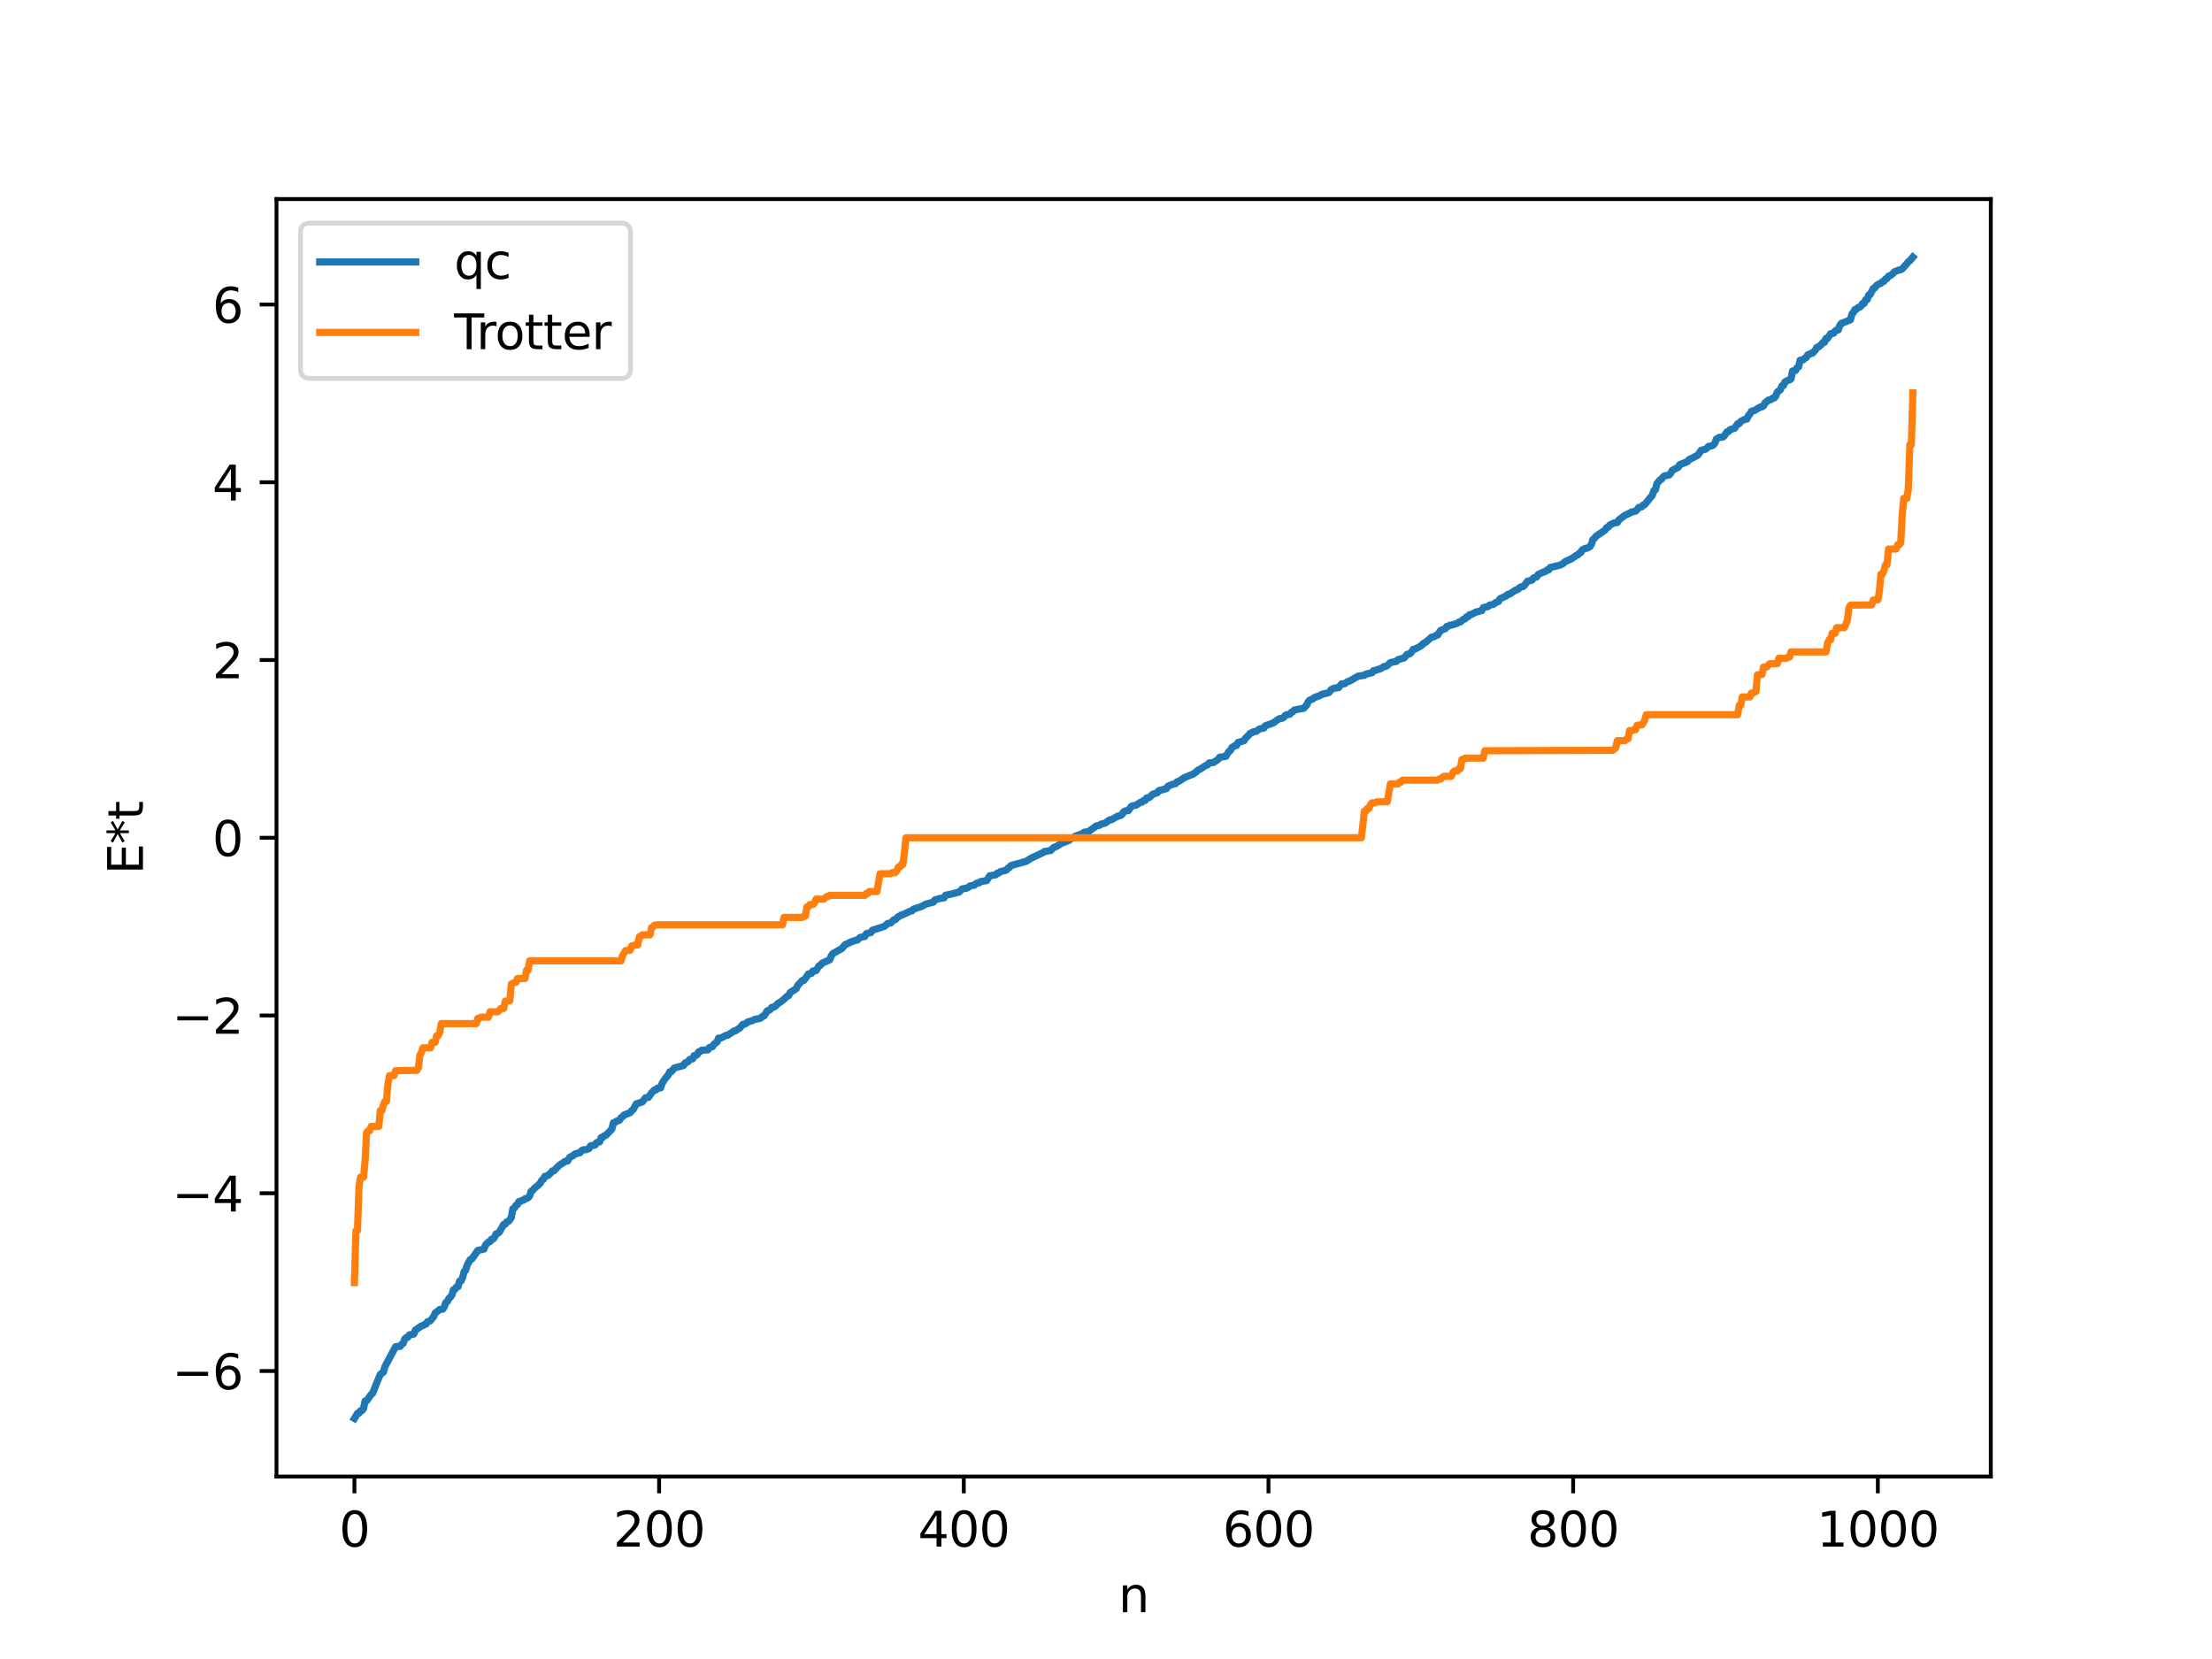 <?xml version="1.0" encoding="utf-8" standalone="no"?>
<!DOCTYPE svg PUBLIC "-//W3C//DTD SVG 1.1//EN"
  "http://www.w3.org/Graphics/SVG/1.1/DTD/svg11.dtd">
<svg xmlns:xlink="http://www.w3.org/1999/xlink" width="460.8pt" height="345.6pt" viewBox="0 0 460.8 345.6" xmlns="http://www.w3.org/2000/svg" version="1.1">
 <defs>
  <style type="text/css">*{stroke-linejoin: round; stroke-linecap: butt}</style>
 </defs>
 <g id="figure_1">
  <g id="patch_1">
   <path d="M 0 345.6 
L 460.8 345.6 
L 460.8 0 
L 0 0 
z
" style="fill: #ffffff"/>
  </g>
  <g id="axes_1">
   <g id="patch_2">
    <path d="M 57.6 307.584 
L 414.72 307.584 
L 414.72 41.472 
L 57.6 41.472 
z
" style="fill: #ffffff"/>
   </g>
   <g id="matplotlib.axis_1">
    <g id="xtick_1">
     <g id="line2d_1">
      <defs>
       <path id="m4f5f20dc8d" d="M 0 0 
L 0 3.5 
" style="stroke: #000000; stroke-width: 0.8"/>
      </defs>
      <g>
       <use xlink:href="#m4f5f20dc8d" x="73.833" y="307.584" style="stroke: #000000; stroke-width: 0.8"/>
      </g>
     </g>
     <g id="text_1">
      <!-- 0 -->
      <g transform="translate(70.651 322.182) scale(0.1 -0.1)">
       <defs>
        <path id="DejaVuSans-30" d="M 2034 4250 
Q 1547 4250 1301 3770 
Q 1056 3291 1056 2328 
Q 1056 1369 1301 889 
Q 1547 409 2034 409 
Q 2525 409 2770 889 
Q 3016 1369 3016 2328 
Q 3016 3291 2770 3770 
Q 2525 4250 2034 4250 
z
M 2034 4750 
Q 2819 4750 3233 4129 
Q 3647 3509 3647 2328 
Q 3647 1150 3233 529 
Q 2819 -91 2034 -91 
Q 1250 -91 836 529 
Q 422 1150 422 2328 
Q 422 3509 836 4129 
Q 1250 4750 2034 4750 
z
" transform="scale(0.016)"/>
       </defs>
       <use xlink:href="#DejaVuSans-30"/>
      </g>
     </g>
    </g>
    <g id="xtick_2">
     <g id="line2d_2">
      <g>
       <use xlink:href="#m4f5f20dc8d" x="137.304" y="307.584" style="stroke: #000000; stroke-width: 0.8"/>
      </g>
     </g>
     <g id="text_2">
      <!-- 200 -->
      <g transform="translate(127.76 322.182) scale(0.1 -0.1)">
       <defs>
        <path id="DejaVuSans-32" d="M 1228 531 
L 3431 531 
L 3431 0 
L 469 0 
L 469 531 
Q 828 903 1448 1529 
Q 2069 2156 2228 2338 
Q 2531 2678 2651 2914 
Q 2772 3150 2772 3378 
Q 2772 3750 2511 3984 
Q 2250 4219 1831 4219 
Q 1534 4219 1204 4116 
Q 875 4013 500 3803 
L 500 4441 
Q 881 4594 1212 4672 
Q 1544 4750 1819 4750 
Q 2544 4750 2975 4387 
Q 3406 4025 3406 3419 
Q 3406 3131 3298 2873 
Q 3191 2616 2906 2266 
Q 2828 2175 2409 1742 
Q 1991 1309 1228 531 
z
" transform="scale(0.016)"/>
       </defs>
       <use xlink:href="#DejaVuSans-32"/>
       <use xlink:href="#DejaVuSans-30" x="63.623"/>
       <use xlink:href="#DejaVuSans-30" x="127.246"/>
      </g>
     </g>
    </g>
    <g id="xtick_3">
     <g id="line2d_3">
      <g>
       <use xlink:href="#m4f5f20dc8d" x="200.775" y="307.584" style="stroke: #000000; stroke-width: 0.8"/>
      </g>
     </g>
     <g id="text_3">
      <!-- 400 -->
      <g transform="translate(191.231 322.182) scale(0.1 -0.1)">
       <defs>
        <path id="DejaVuSans-34" d="M 2419 4116 
L 825 1625 
L 2419 1625 
L 2419 4116 
z
M 2253 4666 
L 3047 4666 
L 3047 1625 
L 3713 1625 
L 3713 1100 
L 3047 1100 
L 3047 0 
L 2419 0 
L 2419 1100 
L 313 1100 
L 313 1709 
L 2253 4666 
z
" transform="scale(0.016)"/>
       </defs>
       <use xlink:href="#DejaVuSans-34"/>
       <use xlink:href="#DejaVuSans-30" x="63.623"/>
       <use xlink:href="#DejaVuSans-30" x="127.246"/>
      </g>
     </g>
    </g>
    <g id="xtick_4">
     <g id="line2d_4">
      <g>
       <use xlink:href="#m4f5f20dc8d" x="264.246" y="307.584" style="stroke: #000000; stroke-width: 0.8"/>
      </g>
     </g>
     <g id="text_4">
      <!-- 600 -->
      <g transform="translate(254.702 322.182) scale(0.1 -0.1)">
       <defs>
        <path id="DejaVuSans-36" d="M 2113 2584 
Q 1688 2584 1439 2293 
Q 1191 2003 1191 1497 
Q 1191 994 1439 701 
Q 1688 409 2113 409 
Q 2538 409 2786 701 
Q 3034 994 3034 1497 
Q 3034 2003 2786 2293 
Q 2538 2584 2113 2584 
z
M 3366 4563 
L 3366 3988 
Q 3128 4100 2886 4159 
Q 2644 4219 2406 4219 
Q 1781 4219 1451 3797 
Q 1122 3375 1075 2522 
Q 1259 2794 1537 2939 
Q 1816 3084 2150 3084 
Q 2853 3084 3261 2657 
Q 3669 2231 3669 1497 
Q 3669 778 3244 343 
Q 2819 -91 2113 -91 
Q 1303 -91 875 529 
Q 447 1150 447 2328 
Q 447 3434 972 4092 
Q 1497 4750 2381 4750 
Q 2619 4750 2861 4703 
Q 3103 4656 3366 4563 
z
" transform="scale(0.016)"/>
       </defs>
       <use xlink:href="#DejaVuSans-36"/>
       <use xlink:href="#DejaVuSans-30" x="63.623"/>
       <use xlink:href="#DejaVuSans-30" x="127.246"/>
      </g>
     </g>
    </g>
    <g id="xtick_5">
     <g id="line2d_5">
      <g>
       <use xlink:href="#m4f5f20dc8d" x="327.717" y="307.584" style="stroke: #000000; stroke-width: 0.8"/>
      </g>
     </g>
     <g id="text_5">
      <!-- 800 -->
      <g transform="translate(318.173 322.182) scale(0.1 -0.1)">
       <defs>
        <path id="DejaVuSans-38" d="M 2034 2216 
Q 1584 2216 1326 1975 
Q 1069 1734 1069 1313 
Q 1069 891 1326 650 
Q 1584 409 2034 409 
Q 2484 409 2743 651 
Q 3003 894 3003 1313 
Q 3003 1734 2745 1975 
Q 2488 2216 2034 2216 
z
M 1403 2484 
Q 997 2584 770 2862 
Q 544 3141 544 3541 
Q 544 4100 942 4425 
Q 1341 4750 2034 4750 
Q 2731 4750 3128 4425 
Q 3525 4100 3525 3541 
Q 3525 3141 3298 2862 
Q 3072 2584 2669 2484 
Q 3125 2378 3379 2068 
Q 3634 1759 3634 1313 
Q 3634 634 3220 271 
Q 2806 -91 2034 -91 
Q 1263 -91 848 271 
Q 434 634 434 1313 
Q 434 1759 690 2068 
Q 947 2378 1403 2484 
z
M 1172 3481 
Q 1172 3119 1398 2916 
Q 1625 2713 2034 2713 
Q 2441 2713 2670 2916 
Q 2900 3119 2900 3481 
Q 2900 3844 2670 4047 
Q 2441 4250 2034 4250 
Q 1625 4250 1398 4047 
Q 1172 3844 1172 3481 
z
" transform="scale(0.016)"/>
       </defs>
       <use xlink:href="#DejaVuSans-38"/>
       <use xlink:href="#DejaVuSans-30" x="63.623"/>
       <use xlink:href="#DejaVuSans-30" x="127.246"/>
      </g>
     </g>
    </g>
    <g id="xtick_6">
     <g id="line2d_6">
      <g>
       <use xlink:href="#m4f5f20dc8d" x="391.188" y="307.584" style="stroke: #000000; stroke-width: 0.8"/>
      </g>
     </g>
     <g id="text_6">
      <!-- 1000 -->
      <g transform="translate(378.463 322.182) scale(0.1 -0.1)">
       <defs>
        <path id="DejaVuSans-31" d="M 794 531 
L 1825 531 
L 1825 4091 
L 703 3866 
L 703 4441 
L 1819 4666 
L 2450 4666 
L 2450 531 
L 3481 531 
L 3481 0 
L 794 0 
L 794 531 
z
" transform="scale(0.016)"/>
       </defs>
       <use xlink:href="#DejaVuSans-31"/>
       <use xlink:href="#DejaVuSans-30" x="63.623"/>
       <use xlink:href="#DejaVuSans-30" x="127.246"/>
       <use xlink:href="#DejaVuSans-30" x="190.869"/>
      </g>
     </g>
    </g>
    <g id="text_7">
     <!-- n -->
     <g transform="translate(232.991 335.861) scale(0.1 -0.1)">
      <defs>
       <path id="DejaVuSans-6e" d="M 3513 2113 
L 3513 0 
L 2938 0 
L 2938 2094 
Q 2938 2591 2744 2837 
Q 2550 3084 2163 3084 
Q 1697 3084 1428 2787 
Q 1159 2491 1159 1978 
L 1159 0 
L 581 0 
L 581 3500 
L 1159 3500 
L 1159 2956 
Q 1366 3272 1645 3428 
Q 1925 3584 2291 3584 
Q 2894 3584 3203 3211 
Q 3513 2838 3513 2113 
z
" transform="scale(0.016)"/>
      </defs>
      <use xlink:href="#DejaVuSans-6e"/>
     </g>
    </g>
   </g>
   <g id="matplotlib.axis_2">
    <g id="ytick_1">
     <g id="line2d_7">
      <defs>
       <path id="m668cd90192" d="M 0 0 
L -3.5 0 
" style="stroke: #000000; stroke-width: 0.8"/>
      </defs>
      <g>
       <use xlink:href="#m668cd90192" x="57.6" y="285.602" style="stroke: #000000; stroke-width: 0.8"/>
      </g>
     </g>
     <g id="text_8">
      <!-- −6 -->
      <g transform="translate(35.858 289.401) scale(0.1 -0.1)">
       <defs>
        <path id="DejaVuSans-2212" d="M 678 2272 
L 4684 2272 
L 4684 1741 
L 678 1741 
L 678 2272 
z
" transform="scale(0.016)"/>
       </defs>
       <use xlink:href="#DejaVuSans-2212"/>
       <use xlink:href="#DejaVuSans-36" x="83.789"/>
      </g>
     </g>
    </g>
    <g id="ytick_2">
     <g id="line2d_8">
      <g>
       <use xlink:href="#m668cd90192" x="57.6" y="248.574" style="stroke: #000000; stroke-width: 0.8"/>
      </g>
     </g>
     <g id="text_9">
      <!-- −4 -->
      <g transform="translate(35.858 252.374) scale(0.1 -0.1)">
       <use xlink:href="#DejaVuSans-2212"/>
       <use xlink:href="#DejaVuSans-34" x="83.789"/>
      </g>
     </g>
    </g>
    <g id="ytick_3">
     <g id="line2d_9">
      <g>
       <use xlink:href="#m668cd90192" x="57.6" y="211.547" style="stroke: #000000; stroke-width: 0.8"/>
      </g>
     </g>
     <g id="text_10">
      <!-- −2 -->
      <g transform="translate(35.858 215.346) scale(0.1 -0.1)">
       <use xlink:href="#DejaVuSans-2212"/>
       <use xlink:href="#DejaVuSans-32" x="83.789"/>
      </g>
     </g>
    </g>
    <g id="ytick_4">
     <g id="line2d_10">
      <g>
       <use xlink:href="#m668cd90192" x="57.6" y="174.519" style="stroke: #000000; stroke-width: 0.8"/>
      </g>
     </g>
     <g id="text_11">
      <!-- 0 -->
      <g transform="translate(44.237 178.319) scale(0.1 -0.1)">
       <use xlink:href="#DejaVuSans-30"/>
      </g>
     </g>
    </g>
    <g id="ytick_5">
     <g id="line2d_11">
      <g>
       <use xlink:href="#m668cd90192" x="57.6" y="137.492" style="stroke: #000000; stroke-width: 0.8"/>
      </g>
     </g>
     <g id="text_12">
      <!-- 2 -->
      <g transform="translate(44.237 141.291) scale(0.1 -0.1)">
       <use xlink:href="#DejaVuSans-32"/>
      </g>
     </g>
    </g>
    <g id="ytick_6">
     <g id="line2d_12">
      <g>
       <use xlink:href="#m668cd90192" x="57.6" y="100.464" style="stroke: #000000; stroke-width: 0.8"/>
      </g>
     </g>
     <g id="text_13">
      <!-- 4 -->
      <g transform="translate(44.237 104.264) scale(0.1 -0.1)">
       <use xlink:href="#DejaVuSans-34"/>
      </g>
     </g>
    </g>
    <g id="ytick_7">
     <g id="line2d_13">
      <g>
       <use xlink:href="#m668cd90192" x="57.6" y="63.437" style="stroke: #000000; stroke-width: 0.8"/>
      </g>
     </g>
     <g id="text_14">
      <!-- 6 -->
      <g transform="translate(44.237 67.236) scale(0.1 -0.1)">
       <use xlink:href="#DejaVuSans-36"/>
      </g>
     </g>
    </g>
    <g id="text_15">
     <!-- E*t -->
     <g transform="translate(29.778 182.148) rotate(-90) scale(0.1 -0.1)">
      <defs>
       <path id="DejaVuSans-45" d="M 628 4666 
L 3578 4666 
L 3578 4134 
L 1259 4134 
L 1259 2753 
L 3481 2753 
L 3481 2222 
L 1259 2222 
L 1259 531 
L 3634 531 
L 3634 0 
L 628 0 
L 628 4666 
z
" transform="scale(0.016)"/>
       <path id="DejaVuSans-2a" d="M 3009 3897 
L 1888 3291 
L 3009 2681 
L 2828 2375 
L 1778 3009 
L 1778 1831 
L 1422 1831 
L 1422 3009 
L 372 2375 
L 191 2681 
L 1313 3291 
L 191 3897 
L 372 4206 
L 1422 3572 
L 1422 4750 
L 1778 4750 
L 1778 3572 
L 2828 4206 
L 3009 3897 
z
" transform="scale(0.016)"/>
       <path id="DejaVuSans-74" d="M 1172 4494 
L 1172 3500 
L 2356 3500 
L 2356 3053 
L 1172 3053 
L 1172 1153 
Q 1172 725 1289 603 
Q 1406 481 1766 481 
L 2356 481 
L 2356 0 
L 1766 0 
Q 1100 0 847 248 
Q 594 497 594 1153 
L 594 3053 
L 172 3053 
L 172 3500 
L 594 3500 
L 594 4494 
L 1172 4494 
z
" transform="scale(0.016)"/>
      </defs>
      <use xlink:href="#DejaVuSans-45"/>
      <use xlink:href="#DejaVuSans-2a" x="63.184"/>
      <use xlink:href="#DejaVuSans-74" x="113.184"/>
     </g>
    </g>
   </g>
   <g id="line2d_14">
    <path d="M 73.833 295.488 
L 74.467 294.428 
L 74.785 294.387 
L 75.102 293.891 
L 75.42 293.831 
L 75.737 293.414 
L 76.054 291.852 
L 76.372 291.82 
L 77.324 290.49 
L 77.641 290.218 
L 78.276 288.592 
L 79.228 286.295 
L 79.862 285.845 
L 80.18 284.712 
L 82.401 280.546 
L 83.353 280.477 
L 83.671 280.041 
L 83.988 279.839 
L 84.305 278.941 
L 84.623 278.641 
L 84.94 278.597 
L 85.258 278.08 
L 86.21 277.9 
L 86.527 277.095 
L 87.796 276.223 
L 88.114 276.143 
L 88.431 275.914 
L 88.748 275.839 
L 89.066 275.325 
L 89.383 275.273 
L 89.7 275.074 
L 90.335 274.27 
L 90.653 273.543 
L 91.605 272.795 
L 92.239 272.718 
L 92.557 272.228 
L 92.874 271.337 
L 93.191 271.131 
L 93.509 270.488 
L 93.826 270.207 
L 94.143 269.778 
L 94.461 268.667 
L 94.778 268.608 
L 95.096 268.106 
L 95.413 268.042 
L 95.73 266.893 
L 96.048 266.855 
L 96.365 266.162 
L 96.682 264.901 
L 97 264.622 
L 97.317 263.555 
L 97.952 262.402 
L 98.269 262.297 
L 98.904 261.419 
L 99.539 260.487 
L 100.808 260.213 
L 101.125 259.377 
L 101.76 258.714 
L 102.077 258.651 
L 102.395 258.147 
L 102.712 258.119 
L 103.029 257.73 
L 103.347 257.035 
L 103.664 256.944 
L 103.981 256.728 
L 104.934 255.06 
L 105.251 255.01 
L 105.568 254.536 
L 105.886 254.445 
L 106.203 254.117 
L 106.52 253.604 
L 106.838 251.799 
L 107.155 251.684 
L 107.472 251.105 
L 107.79 250.916 
L 108.107 250.309 
L 108.424 250.278 
L 108.742 250.079 
L 109.059 250.016 
L 109.377 249.718 
L 109.694 249.678 
L 110.011 249.494 
L 110.329 249.153 
L 110.646 248.166 
L 110.963 247.996 
L 111.281 247.583 
L 112.233 246.795 
L 112.55 246.465 
L 112.867 245.869 
L 113.185 245.667 
L 113.502 245.058 
L 114.137 244.881 
L 114.772 244.315 
L 115.089 243.908 
L 115.406 243.877 
L 116.358 242.887 
L 116.993 242.408 
L 117.31 242.262 
L 117.628 241.97 
L 118.262 241.848 
L 118.58 241.228 
L 118.897 240.952 
L 119.215 240.856 
L 119.849 240.358 
L 120.167 240.331 
L 120.484 240.171 
L 120.801 240.145 
L 121.119 239.731 
L 121.436 239.537 
L 122.071 239.507 
L 122.705 239.267 
L 123.023 238.7 
L 123.975 238.519 
L 124.292 238.028 
L 124.927 237.86 
L 125.244 236.961 
L 125.562 236.946 
L 125.879 236.594 
L 126.196 236.524 
L 127.466 235.21 
L 127.783 233.889 
L 128.1 233.848 
L 128.418 233.561 
L 129.053 233.354 
L 129.37 232.828 
L 129.687 232.643 
L 130.005 232.274 
L 130.639 232.03 
L 131.274 231.789 
L 131.591 231.361 
L 131.909 231.136 
L 132.543 229.964 
L 133.813 229.551 
L 134.448 228.703 
L 135.082 228.602 
L 135.717 227.676 
L 136.352 227.051 
L 136.669 227.046 
L 136.986 226.666 
L 137.621 226.633 
L 137.939 225.66 
L 138.573 224.685 
L 139.208 223.937 
L 139.525 223.274 
L 139.843 223.251 
L 140.477 222.478 
L 142.381 221.97 
L 142.699 221.439 
L 143.334 221.181 
L 143.651 220.713 
L 144.286 220.583 
L 144.603 219.903 
L 144.92 219.881 
L 145.238 219.694 
L 145.555 219.104 
L 145.872 219.043 
L 146.19 218.766 
L 147.459 218.702 
L 147.777 218.209 
L 148.411 218.032 
L 148.729 217.529 
L 149.363 217.091 
L 149.681 216.267 
L 150.315 216.186 
L 151.267 215.679 
L 151.585 215.669 
L 152.854 214.802 
L 153.172 214.755 
L 154.124 214.132 
L 154.758 213.386 
L 155.076 213.385 
L 155.393 213.224 
L 155.71 212.913 
L 156.662 212.641 
L 157.297 212.336 
L 158.249 212.173 
L 158.567 212.017 
L 158.884 211.689 
L 159.201 211.597 
L 159.836 210.563 
L 160.153 210.494 
L 160.471 210.284 
L 160.788 209.841 
L 161.105 209.831 
L 161.423 209.69 
L 162.058 209.041 
L 162.375 208.876 
L 163.01 208.433 
L 163.962 207.54 
L 164.279 207.422 
L 164.596 206.774 
L 165.866 205.97 
L 166.183 205.272 
L 167.135 204.267 
L 167.453 204.241 
L 168.087 203.397 
L 168.405 202.889 
L 169.039 202.786 
L 169.357 202.269 
L 169.991 202.21 
L 170.626 201.199 
L 170.943 201.061 
L 171.261 200.643 
L 172.848 199.946 
L 173.165 199.13 
L 173.482 198.661 
L 175.386 197.587 
L 176.021 196.816 
L 177.291 196.223 
L 178.243 195.881 
L 178.56 195.85 
L 179.195 195.287 
L 180.147 195.088 
L 180.464 194.501 
L 181.099 194.336 
L 181.416 194.278 
L 181.734 193.79 
L 184.272 192.966 
L 184.907 192.382 
L 185.542 192.28 
L 186.177 191.623 
L 186.494 191.594 
L 187.129 190.948 
L 187.446 190.842 
L 187.763 190.586 
L 188.081 190.549 
L 189.667 189.778 
L 189.985 189.753 
L 190.302 189.401 
L 191.254 189.065 
L 191.889 188.874 
L 192.841 188.357 
L 194.428 187.933 
L 194.745 187.471 
L 195.697 187.185 
L 196.649 187.053 
L 196.967 186.502 
L 198.236 186.236 
L 199.823 185.816 
L 200.458 185.176 
L 201.41 185.008 
L 201.727 184.853 
L 202.044 184.567 
L 202.996 184.385 
L 203.314 184.07 
L 203.631 183.942 
L 203.948 183.935 
L 204.266 183.659 
L 205.535 183.447 
L 206.17 182.449 
L 207.439 182.226 
L 207.757 181.886 
L 208.074 181.859 
L 208.391 181.578 
L 209.343 181.346 
L 209.661 181.25 
L 209.978 180.848 
L 210.296 180.713 
L 210.613 180.31 
L 213.786 179.429 
L 214.739 178.806 
L 217.277 177.616 
L 217.595 177.387 
L 218.864 177.18 
L 219.499 176.54 
L 220.134 176.308 
L 221.086 175.696 
L 222.672 175.07 
L 223.307 174.58 
L 223.624 174.552 
L 223.942 174.218 
L 224.894 173.878 
L 225.529 173.666 
L 225.846 173.38 
L 226.798 173.21 
L 228.385 172.053 
L 229.02 171.942 
L 229.337 171.691 
L 230.289 171.445 
L 230.924 170.938 
L 231.241 170.768 
L 231.558 170.758 
L 232.828 170.033 
L 233.462 169.88 
L 233.78 169.62 
L 234.097 169.115 
L 234.415 168.931 
L 235.049 168.867 
L 235.684 167.979 
L 236.001 167.844 
L 236.636 167.749 
L 237.588 167.13 
L 237.905 167.088 
L 238.223 166.776 
L 238.54 166.763 
L 238.858 166.234 
L 239.175 166.223 
L 239.492 166.091 
L 240.127 165.463 
L 241.079 165.15 
L 241.396 164.715 
L 242.983 164.284 
L 243.3 163.801 
L 244.253 163.391 
L 244.887 163.256 
L 245.205 162.859 
L 245.522 162.793 
L 246.791 161.966 
L 248.378 161.31 
L 248.696 161.189 
L 249.648 160.389 
L 249.965 160.255 
L 250.6 159.847 
L 251.234 159.443 
L 251.552 159.343 
L 251.869 158.943 
L 252.821 158.832 
L 253.773 158.179 
L 254.091 157.743 
L 255.36 157.564 
L 255.995 156.546 
L 256.312 156.35 
L 256.629 155.728 
L 257.264 155.339 
L 257.581 155.314 
L 257.899 154.678 
L 259.168 154.299 
L 259.486 153.771 
L 260.12 153.156 
L 260.438 152.756 
L 260.755 152.669 
L 261.072 152.452 
L 261.707 152.353 
L 262.342 151.87 
L 263.294 151.661 
L 263.611 151.182 
L 265.198 150.627 
L 266.467 149.732 
L 267.102 149.624 
L 267.42 149.454 
L 267.737 149.04 
L 268.054 148.892 
L 268.689 148.793 
L 269.006 148.382 
L 269.324 148.263 
L 269.641 147.906 
L 270.91 147.658 
L 271.545 147.582 
L 272.18 146.911 
L 272.497 146.248 
L 272.815 145.865 
L 273.449 145.619 
L 273.767 145.329 
L 275.036 144.871 
L 275.353 144.629 
L 276.623 144.355 
L 276.94 144.176 
L 277.258 143.689 
L 277.892 143.372 
L 278.527 143.296 
L 278.844 143.238 
L 279.479 142.464 
L 280.114 142.429 
L 280.748 141.977 
L 281.066 141.914 
L 282.97 140.84 
L 284.239 140.681 
L 284.557 140.424 
L 285.826 140.14 
L 286.143 139.707 
L 286.461 139.702 
L 287.096 139.417 
L 287.413 139.407 
L 288.365 138.832 
L 288.682 138.815 
L 289 138.641 
L 289.634 138.029 
L 290.904 137.766 
L 291.221 137.408 
L 292.491 137.064 
L 293.125 136.31 
L 293.443 136.29 
L 293.76 136.131 
L 294.077 135.786 
L 294.395 135.272 
L 294.712 135.248 
L 295.981 134.574 
L 296.616 133.966 
L 296.934 133.847 
L 298.203 132.748 
L 298.838 132.6 
L 299.155 132.343 
L 299.472 132.294 
L 300.107 131.326 
L 301.059 130.985 
L 301.377 130.509 
L 301.694 130.473 
L 302.011 130.241 
L 302.329 130.228 
L 302.963 130.045 
L 303.598 129.813 
L 303.915 129.586 
L 304.233 129.56 
L 304.867 129.003 
L 305.185 128.929 
L 305.502 128.507 
L 305.82 128.485 
L 306.137 128.044 
L 306.454 128.038 
L 307.406 127.53 
L 308.676 127.202 
L 308.993 126.586 
L 309.628 126.429 
L 309.945 126.384 
L 310.262 126.081 
L 311.215 125.848 
L 311.532 125.536 
L 312.167 125.304 
L 312.484 124.719 
L 313.753 124.158 
L 314.071 123.827 
L 314.388 123.796 
L 315.658 122.983 
L 316.292 122.726 
L 316.61 122.377 
L 316.927 122.218 
L 317.244 122.207 
L 317.562 121.952 
L 318.196 121.089 
L 319.148 120.848 
L 319.466 120.378 
L 320.1 120.201 
L 320.418 119.679 
L 321.37 119.242 
L 322.005 119.009 
L 322.322 118.72 
L 322.639 118.695 
L 322.957 118.213 
L 324.861 117.764 
L 325.496 117.477 
L 326.13 116.944 
L 327.082 116.541 
L 327.4 116.395 
L 328.034 115.943 
L 328.352 115.699 
L 328.669 115.616 
L 328.986 115.239 
L 329.304 115.102 
L 329.621 114.54 
L 330.256 114.24 
L 330.573 114.21 
L 331.208 113.872 
L 331.525 113.374 
L 331.843 112.381 
L 332.16 112.138 
L 332.477 111.709 
L 334.381 110.425 
L 334.699 109.9 
L 335.016 109.818 
L 335.334 109.386 
L 336.286 108.912 
L 336.92 108.859 
L 337.238 108.292 
L 338.507 107.352 
L 339.459 106.91 
L 339.777 106.704 
L 340.729 106.474 
L 341.046 106.183 
L 341.363 105.715 
L 341.998 105.584 
L 342.315 105.2 
L 342.633 105.112 
L 344.22 103.149 
L 344.537 102.186 
L 344.854 102.036 
L 345.172 100.738 
L 345.806 99.978 
L 346.124 99.83 
L 346.441 99.378 
L 346.758 99.129 
L 347.71 98.956 
L 348.028 98.621 
L 348.345 98.005 
L 349.615 97.33 
L 349.932 96.788 
L 351.519 96.171 
L 351.836 95.752 
L 352.471 95.462 
L 353.74 94.768 
L 354.375 93.818 
L 355.327 93.561 
L 355.962 92.982 
L 356.596 92.87 
L 356.914 92.707 
L 357.231 92.335 
L 357.548 91.465 
L 358.183 91.092 
L 358.818 91.074 
L 359.135 90.876 
L 359.77 89.963 
L 360.087 89.883 
L 360.405 89.518 
L 361.039 89.306 
L 361.357 89.218 
L 361.991 88.263 
L 362.309 88.247 
L 362.626 87.796 
L 363.261 87.463 
L 363.578 87.321 
L 363.896 87.303 
L 364.213 86.595 
L 364.53 86.265 
L 364.848 85.693 
L 365.482 85.514 
L 366.752 84.752 
L 367.069 84.743 
L 367.386 84.543 
L 367.704 83.885 
L 368.021 83.703 
L 368.339 83.365 
L 368.973 83.221 
L 369.291 82.932 
L 369.608 82.91 
L 369.925 82.521 
L 370.243 81.668 
L 370.877 81.2 
L 371.195 80.379 
L 371.512 80.342 
L 371.829 79.592 
L 372.464 79.228 
L 372.781 79.156 
L 373.099 78.937 
L 373.416 77.301 
L 374.051 77.172 
L 374.368 76.595 
L 374.686 76.413 
L 375.003 75.042 
L 375.638 74.949 
L 375.955 74.631 
L 376.272 74.49 
L 376.59 73.914 
L 376.907 73.83 
L 377.224 73.621 
L 377.542 73.583 
L 378.177 72.932 
L 378.494 72.365 
L 378.811 72.288 
L 379.446 71.742 
L 379.763 71.332 
L 380.081 71.301 
L 380.398 70.499 
L 380.715 70.486 
L 381.35 69.524 
L 381.985 69.406 
L 382.302 68.949 
L 382.62 68.74 
L 382.937 68.739 
L 383.254 67.842 
L 383.572 67.385 
L 385.476 66.624 
L 385.793 65.409 
L 386.11 65.079 
L 386.428 64.478 
L 386.745 64.408 
L 387.062 64.058 
L 387.38 63.999 
L 387.697 63.769 
L 388.015 63.214 
L 388.332 63.202 
L 388.649 62.443 
L 388.967 62.42 
L 389.284 61.463 
L 389.601 61.343 
L 390.236 60.084 
L 390.553 59.987 
L 390.871 59.505 
L 391.505 59.1 
L 391.823 59.019 
L 392.14 58.679 
L 392.458 58.594 
L 392.775 58.134 
L 393.092 58.014 
L 393.41 57.518 
L 393.727 57.448 
L 394.362 56.965 
L 394.679 56.596 
L 395.631 56.235 
L 395.948 56.192 
L 396.266 56.008 
L 397.218 54.949 
L 397.535 54.518 
L 397.853 54.323 
L 398.487 53.568 
L 398.487 53.568 
" clip-path="url(#p9a6f533440)" style="fill: none; stroke: #1f77b4; stroke-width: 1.5; stroke-linecap: square"/>
   </g>
   <g id="line2d_15">
    <path d="M 73.833 267.197 
L 74.15 256.383 
L 74.467 256.383 
L 74.785 247.139 
L 75.102 245.219 
L 75.737 245.219 
L 76.054 241.76 
L 76.372 235.921 
L 76.689 235.563 
L 77.006 235.563 
L 77.324 234.659 
L 78.91 234.659 
L 79.228 231.365 
L 79.545 231.365 
L 79.862 230.173 
L 80.18 229.436 
L 80.497 229.436 
L 80.815 225.793 
L 81.132 224.079 
L 82.084 224.049 
L 82.401 223.034 
L 86.844 222.977 
L 87.162 222.421 
L 87.479 219.782 
L 87.796 219.198 
L 88.114 218.284 
L 89.7 218.284 
L 90.018 217.117 
L 90.653 217.117 
L 90.97 215.761 
L 91.287 215.761 
L 91.605 215.054 
L 91.922 213.237 
L 99.221 213.237 
L 99.539 212.154 
L 99.856 212.154 
L 100.173 211.898 
L 101.76 211.898 
L 102.077 210.776 
L 103.664 210.776 
L 103.981 210.522 
L 104.299 210.085 
L 104.934 210.085 
L 105.251 208.546 
L 106.203 208.468 
L 106.52 204.994 
L 107.155 204.651 
L 107.472 204.651 
L 107.79 203.851 
L 109.377 203.851 
L 109.694 202.096 
L 110.011 202.096 
L 110.329 200.156 
L 129.37 200.156 
L 129.687 199.054 
L 130.322 198.018 
L 131.274 197.952 
L 131.591 197.05 
L 131.909 197.05 
L 132.226 196.844 
L 132.861 196.844 
L 133.178 195.109 
L 133.496 195.109 
L 133.813 194.745 
L 135.4 194.745 
L 135.717 193.265 
L 136.034 193.066 
L 136.352 192.732 
L 136.986 192.647 
L 163.01 192.647 
L 163.327 191.111 
L 167.135 191.111 
L 167.453 190.831 
L 167.77 190.831 
L 168.087 188.93 
L 168.405 188.93 
L 168.722 188.422 
L 169.357 188.422 
L 169.674 188.095 
L 169.991 187.311 
L 171.578 187.311 
L 172.213 186.758 
L 172.53 186.758 
L 172.848 186.523 
L 180.147 186.523 
L 180.464 186.119 
L 180.781 186.119 
L 181.099 185.723 
L 182.686 185.723 
L 183.32 182.028 
L 185.542 181.995 
L 185.859 181.781 
L 186.494 181.781 
L 186.811 181.456 
L 187.129 180.644 
L 187.446 180.644 
L 187.763 180.094 
L 188.081 180.094 
L 188.398 177.796 
L 188.715 174.519 
L 283.605 174.519 
L 284.239 168.945 
L 284.557 168.945 
L 284.874 168.395 
L 285.191 168.395 
L 285.509 167.582 
L 285.826 167.258 
L 286.461 167.258 
L 286.778 167.043 
L 289 167.011 
L 289.634 163.316 
L 291.221 163.316 
L 291.539 162.92 
L 291.856 162.92 
L 292.173 162.516 
L 299.472 162.516 
L 299.79 162.281 
L 300.107 162.281 
L 300.742 161.728 
L 302.329 161.728 
L 302.646 160.944 
L 302.963 160.617 
L 303.598 160.617 
L 303.915 160.109 
L 304.233 160.109 
L 304.55 158.208 
L 304.867 158.208 
L 305.185 157.927 
L 308.993 157.927 
L 309.31 156.391 
L 335.968 156.307 
L 336.603 155.773 
L 336.92 154.293 
L 338.507 154.293 
L 338.824 153.93 
L 339.142 153.93 
L 339.459 152.195 
L 340.094 152.195 
L 340.411 151.989 
L 340.729 151.989 
L 341.046 151.087 
L 341.681 151.021 
L 341.998 151.021 
L 342.315 150.62 
L 342.633 149.985 
L 342.95 148.883 
L 361.991 148.882 
L 362.309 146.943 
L 362.626 146.943 
L 362.943 145.188 
L 364.53 145.188 
L 364.848 144.388 
L 365.165 144.388 
L 365.8 144.045 
L 366.117 140.571 
L 367.069 140.493 
L 367.386 138.954 
L 368.021 138.954 
L 368.656 138.263 
L 370.243 138.263 
L 370.56 137.141 
L 372.147 137.141 
L 372.464 136.885 
L 372.781 136.885 
L 373.099 135.802 
L 380.398 135.802 
L 380.715 133.985 
L 381.033 133.278 
L 381.35 133.278 
L 381.667 131.922 
L 382.302 131.922 
L 382.62 130.754 
L 384.206 130.754 
L 384.841 129.257 
L 385.158 126.618 
L 385.476 126.062 
L 389.919 126.004 
L 390.236 124.99 
L 391.188 124.96 
L 391.505 123.246 
L 391.823 119.603 
L 392.14 119.603 
L 392.458 118.866 
L 392.775 117.674 
L 393.092 117.674 
L 393.41 114.38 
L 394.996 114.38 
L 395.314 113.476 
L 395.631 113.476 
L 395.948 113.118 
L 396.266 107.279 
L 396.583 103.82 
L 397.218 103.82 
L 397.535 101.9 
L 397.853 92.656 
L 398.17 92.656 
L 398.487 81.841 
L 398.487 81.841 
" clip-path="url(#p9a6f533440)" style="fill: none; stroke: #ff7f0e; stroke-width: 1.5; stroke-linecap: square"/>
   </g>
   <g id="patch_3">
    <path d="M 57.6 307.584 
L 57.6 41.472 
" style="fill: none; stroke: #000000; stroke-width: 0.8; stroke-linejoin: miter; stroke-linecap: square"/>
   </g>
   <g id="patch_4">
    <path d="M 414.72 307.584 
L 414.72 41.472 
" style="fill: none; stroke: #000000; stroke-width: 0.8; stroke-linejoin: miter; stroke-linecap: square"/>
   </g>
   <g id="patch_5">
    <path d="M 57.6 307.584 
L 414.72 307.584 
" style="fill: none; stroke: #000000; stroke-width: 0.8; stroke-linejoin: miter; stroke-linecap: square"/>
   </g>
   <g id="patch_6">
    <path d="M 57.6 41.472 
L 414.72 41.472 
" style="fill: none; stroke: #000000; stroke-width: 0.8; stroke-linejoin: miter; stroke-linecap: square"/>
   </g>
   <g id="legend_1">
    <g id="patch_7">
     <path d="M 64.6 78.828 
L 129.342 78.828 
Q 131.342 78.828 131.342 76.828 
L 131.342 48.472 
Q 131.342 46.472 129.342 46.472 
L 64.6 46.472 
Q 62.6 46.472 62.6 48.472 
L 62.6 76.828 
Q 62.6 78.828 64.6 78.828 
z
" style="fill: #ffffff; opacity: 0.8; stroke: #cccccc; stroke-linejoin: miter"/>
    </g>
    <g id="line2d_16">
     <path d="M 66.6 54.57 
L 76.6 54.57 
L 86.6 54.57 
" style="fill: none; stroke: #1f77b4; stroke-width: 1.5; stroke-linecap: square"/>
    </g>
    <g id="text_16">
     <!-- qc -->
     <g transform="translate(94.6 58.07) scale(0.1 -0.1)">
      <defs>
       <path id="DejaVuSans-71" d="M 947 1747 
Q 947 1113 1208 752 
Q 1469 391 1925 391 
Q 2381 391 2643 752 
Q 2906 1113 2906 1747 
Q 2906 2381 2643 2742 
Q 2381 3103 1925 3103 
Q 1469 3103 1208 2742 
Q 947 2381 947 1747 
z
M 2906 525 
Q 2725 213 2448 61 
Q 2172 -91 1784 -91 
Q 1150 -91 751 415 
Q 353 922 353 1747 
Q 353 2572 751 3078 
Q 1150 3584 1784 3584 
Q 2172 3584 2448 3432 
Q 2725 3281 2906 2969 
L 2906 3500 
L 3481 3500 
L 3481 -1331 
L 2906 -1331 
L 2906 525 
z
" transform="scale(0.016)"/>
       <path id="DejaVuSans-63" d="M 3122 3366 
L 3122 2828 
Q 2878 2963 2633 3030 
Q 2388 3097 2138 3097 
Q 1578 3097 1268 2742 
Q 959 2388 959 1747 
Q 959 1106 1268 751 
Q 1578 397 2138 397 
Q 2388 397 2633 464 
Q 2878 531 3122 666 
L 3122 134 
Q 2881 22 2623 -34 
Q 2366 -91 2075 -91 
Q 1284 -91 818 406 
Q 353 903 353 1747 
Q 353 2603 823 3093 
Q 1294 3584 2113 3584 
Q 2378 3584 2631 3529 
Q 2884 3475 3122 3366 
z
" transform="scale(0.016)"/>
      </defs>
      <use xlink:href="#DejaVuSans-71"/>
      <use xlink:href="#DejaVuSans-63" x="63.477"/>
     </g>
    </g>
    <g id="line2d_17">
     <path d="M 66.6 69.249 
L 76.6 69.249 
L 86.6 69.249 
" style="fill: none; stroke: #ff7f0e; stroke-width: 1.5; stroke-linecap: square"/>
    </g>
    <g id="text_17">
     <!-- Trotter -->
     <g transform="translate(94.6 72.749) scale(0.1 -0.1)">
      <defs>
       <path id="DejaVuSans-54" d="M -19 4666 
L 3928 4666 
L 3928 4134 
L 2272 4134 
L 2272 0 
L 1638 0 
L 1638 4134 
L -19 4134 
L -19 4666 
z
" transform="scale(0.016)"/>
       <path id="DejaVuSans-72" d="M 2631 2963 
Q 2534 3019 2420 3045 
Q 2306 3072 2169 3072 
Q 1681 3072 1420 2755 
Q 1159 2438 1159 1844 
L 1159 0 
L 581 0 
L 581 3500 
L 1159 3500 
L 1159 2956 
Q 1341 3275 1631 3429 
Q 1922 3584 2338 3584 
Q 2397 3584 2469 3576 
Q 2541 3569 2628 3553 
L 2631 2963 
z
" transform="scale(0.016)"/>
       <path id="DejaVuSans-6f" d="M 1959 3097 
Q 1497 3097 1228 2736 
Q 959 2375 959 1747 
Q 959 1119 1226 758 
Q 1494 397 1959 397 
Q 2419 397 2687 759 
Q 2956 1122 2956 1747 
Q 2956 2369 2687 2733 
Q 2419 3097 1959 3097 
z
M 1959 3584 
Q 2709 3584 3137 3096 
Q 3566 2609 3566 1747 
Q 3566 888 3137 398 
Q 2709 -91 1959 -91 
Q 1206 -91 779 398 
Q 353 888 353 1747 
Q 353 2609 779 3096 
Q 1206 3584 1959 3584 
z
" transform="scale(0.016)"/>
       <path id="DejaVuSans-65" d="M 3597 1894 
L 3597 1613 
L 953 1613 
Q 991 1019 1311 708 
Q 1631 397 2203 397 
Q 2534 397 2845 478 
Q 3156 559 3463 722 
L 3463 178 
Q 3153 47 2828 -22 
Q 2503 -91 2169 -91 
Q 1331 -91 842 396 
Q 353 884 353 1716 
Q 353 2575 817 3079 
Q 1281 3584 2069 3584 
Q 2775 3584 3186 3129 
Q 3597 2675 3597 1894 
z
M 3022 2063 
Q 3016 2534 2758 2815 
Q 2500 3097 2075 3097 
Q 1594 3097 1305 2825 
Q 1016 2553 972 2059 
L 3022 2063 
z
" transform="scale(0.016)"/>
      </defs>
      <use xlink:href="#DejaVuSans-54"/>
      <use xlink:href="#DejaVuSans-72" x="46.334"/>
      <use xlink:href="#DejaVuSans-6f" x="85.197"/>
      <use xlink:href="#DejaVuSans-74" x="146.379"/>
      <use xlink:href="#DejaVuSans-74" x="185.588"/>
      <use xlink:href="#DejaVuSans-65" x="224.797"/>
      <use xlink:href="#DejaVuSans-72" x="286.32"/>
     </g>
    </g>
   </g>
  </g>
 </g>
 <defs>
  <clipPath id="p9a6f533440">
   <rect x="57.6" y="41.472" width="357.12" height="266.112"/>
  </clipPath>
 </defs>
</svg>
